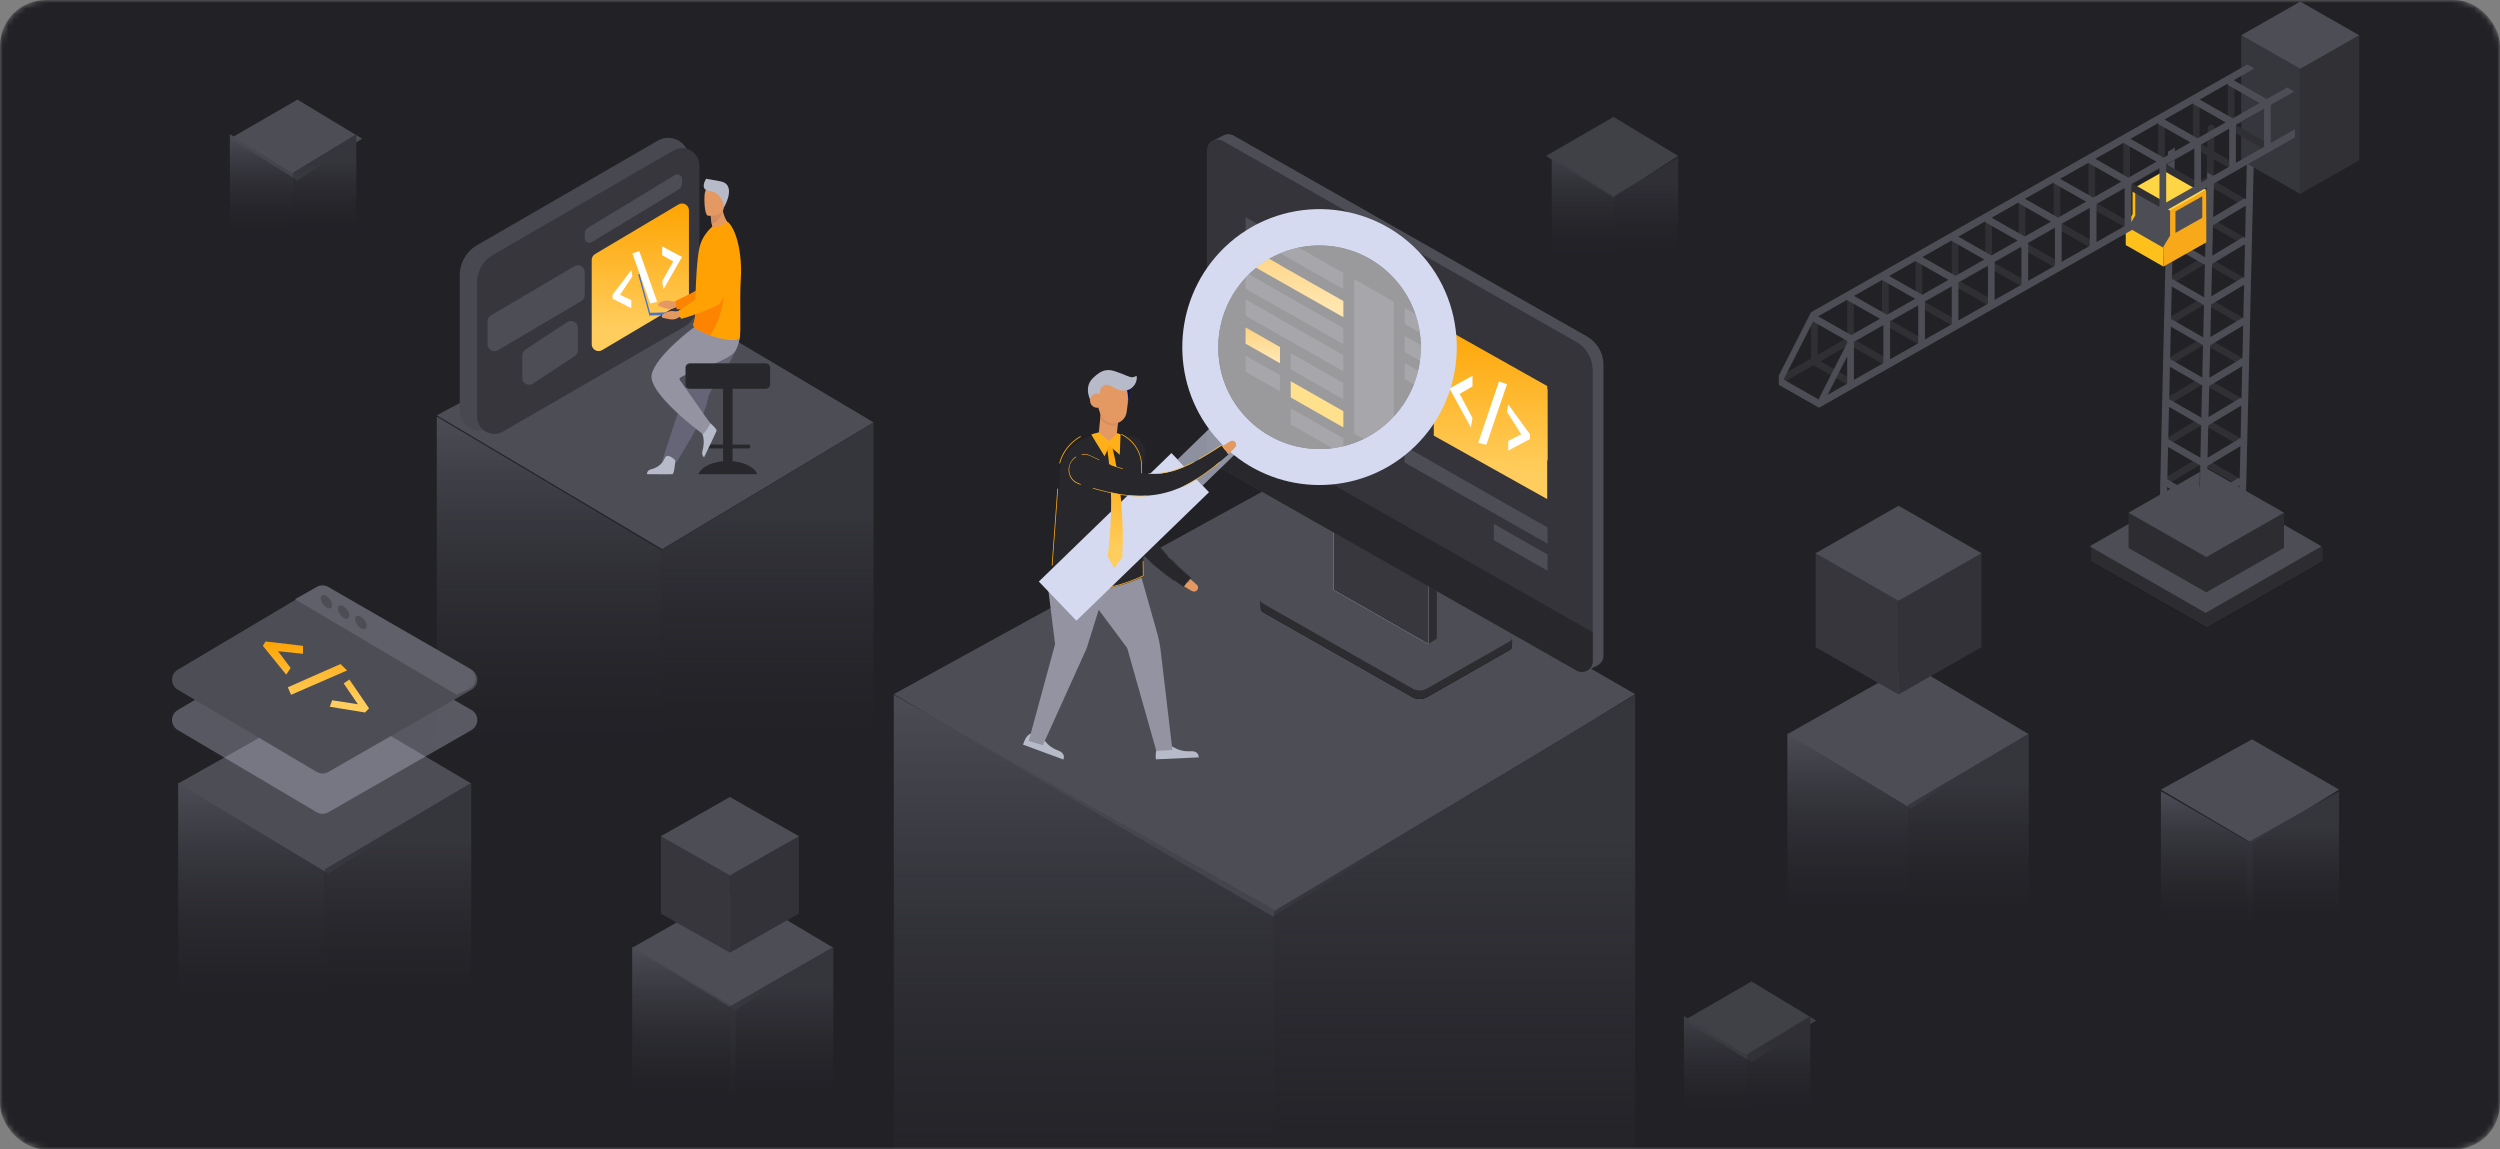 <svg width="435" height="200" viewBox="0 0 435 200" fill="none" xmlns="http://www.w3.org/2000/svg">
    <rect x="0" y="0" width="435" height="200" fill="#808080" stroke="none"/>
    <mask id="mask0_186_3178" style="mask-type:alpha" x="0" y="0" width="435" height="200">
        <rect width="435" height="200" rx="8" fill="#FFFAE5"/>
    </mask>
    <g mask="url(#mask0_186_3178)">
        <rect width="435" height="200" rx="8" fill="#212126"/>
        <path fill-rule="evenodd" clip-rule="evenodd" d="M114.864 51.43L76 72.268L115.226 95.557L152 73.494L114.864 51.43Z" fill="#4D4D56"/>
        <path fill-rule="evenodd" clip-rule="evenodd" d="M115 95.67V170.773L76 148.043V72.491L115 95.67Z" fill="url(#paint0_linear_186_3178)"/>
        <path fill-rule="evenodd" clip-rule="evenodd" d="M115 95.791V170.773L152 148.925V73.494L115 95.791Z" fill="url(#paint1_linear_186_3178)"/>
        <path fill-rule="evenodd" clip-rule="evenodd" d="M114.477 24.465L83.003 42.664C81.145 43.739 80 45.726 80 47.877V71.295C80 73.288 81.612 74.905 83.6 74.905C84.231 74.905 84.851 74.739 85.398 74.422L116.872 56.223C118.73 55.149 119.875 53.161 119.875 51.01V27.593C119.875 25.599 118.263 23.982 116.275 23.982C115.644 23.982 115.024 24.149 114.477 24.465Z" fill="#484851"/>
        <path fill-rule="evenodd" clip-rule="evenodd" d="M118.692 25.78C118.166 25.78 117.649 25.919 117.193 26.182L85.72 44.381C84.883 44.865 84.208 45.554 83.741 46.364C83.275 47.174 83.017 48.105 83.017 49.073V72.49C83.017 73.321 83.353 74.073 83.896 74.618C84.439 75.162 85.189 75.499 86.017 75.499C86.543 75.499 87.06 75.36 87.515 75.097L118.989 56.897C119.825 56.414 120.501 55.725 120.968 54.915C121.434 54.105 121.692 53.174 121.692 52.206V28.788C121.692 27.958 121.356 27.206 120.813 26.661C120.27 26.116 119.52 25.78 118.692 25.78Z" fill="#36363C"/>
        <path fill-rule="evenodd" clip-rule="evenodd" d="M118.063 35.573L103.547 44.2C103.182 44.416 102.958 44.81 102.958 45.235V59.887C102.958 60.552 103.496 61.09 104.158 61.09C104.374 61.09 104.585 61.032 104.77 60.922L119.287 52.296C119.651 52.079 119.875 51.686 119.875 51.261V36.609C119.875 35.944 119.338 35.405 118.675 35.405C118.46 35.405 118.248 35.463 118.063 35.573Z" fill="url(#paint2_linear_186_3178)"/>
        <path fill-rule="evenodd" clip-rule="evenodd" d="M109.846 47.006L106.584 51.292V51.971L109.846 53.629V52.238L107.888 51.292L110.036 48.078L109.846 47.006ZM111.235 43.695L110.036 44.106L113.141 52.801L114.352 52.516L111.235 43.695ZM115.215 42.867V44.411L117.138 45.495L115.215 48.942L115.457 50.318L118.667 44.716L115.215 42.867Z" fill="#FEFFFE"/>
        <path fill-rule="evenodd" clip-rule="evenodd" d="M117.431 30.463L102.329 39.619C101.97 39.837 101.75 40.228 101.75 40.649V41.419C101.75 41.87 102.115 42.236 102.565 42.236C102.713 42.236 102.859 42.195 102.986 42.118L118.088 32.962C118.447 32.744 118.667 32.353 118.667 31.932V31.162C118.667 30.711 118.302 30.346 117.853 30.346C117.704 30.346 117.558 30.386 117.431 30.463Z" fill="#4D4D56"/>
        <path fill-rule="evenodd" clip-rule="evenodd" d="M99.942 46.324L85.425 54.877C85.059 55.093 84.833 55.488 84.833 55.915V59.896C84.833 60.561 85.371 61.1 86.033 61.1C86.247 61.1 86.457 61.042 86.641 60.934L101.158 52.38C101.525 52.164 101.75 51.769 101.75 51.343V47.361C101.75 46.697 101.213 46.158 100.55 46.158C100.336 46.158 100.126 46.215 99.942 46.324Z" fill="#4D4D56"/>
        <path fill-rule="evenodd" clip-rule="evenodd" d="M98.684 56.047L91.417 60.829C91.079 61.052 90.875 61.43 90.875 61.836V65.749C90.875 66.413 91.413 66.952 92.075 66.952C92.309 66.952 92.538 66.883 92.734 66.755L100 61.973C100.338 61.75 100.542 61.372 100.542 60.967V57.054C100.542 56.389 100.005 55.85 99.342 55.85C99.108 55.85 98.879 55.919 98.684 56.047Z" fill="#4D4D56"/>
        <path d="M118.382 52.276C118.382 52.276 117.312 52.602 116.633 52.359C115.953 52.117 114.783 52.515 114.594 52.809C114.405 53.103 114.475 53.219 114.811 53.32C115.147 53.422 116.338 54.023 117.122 53.675C117.904 53.327 118.926 53.314 118.926 53.314L118.383 52.276H118.382Z" fill="#E49963"/>
        <path d="M127.625 41.272C127.625 41.272 126.424 51.386 124.435 52.291C123.453 52.738 119.115 53.752 117.831 53.854C117.831 53.854 117.516 53.551 117.593 52.322C117.593 52.322 122.138 50.345 122.783 49.271C123.745 47.671 122.187 42.736 123.393 41.234C124.599 39.732 126.629 39.086 127.624 41.273L127.625 41.272Z" fill="#FC8400"/>
        <path d="M126.67 81.374H126.61C126.168 81.374 125.81 81.014 125.81 80.571V64.954C125.81 64.51 126.168 64.151 126.61 64.151H126.67C127.112 64.151 127.471 64.51 127.471 64.954V80.571C127.471 81.014 127.112 81.374 126.67 81.374Z" fill="#28282C"/>
        <path d="M131.768 82.506C131.23 81.189 129.139 80.206 126.641 80.206C124.142 80.206 122.052 81.189 121.514 82.506H131.769H131.768Z" fill="#28282C"/>
        <path d="M122.961 78.038H130.321C130.446 78.038 130.546 77.941 130.546 77.821V77.56C130.546 77.44 130.446 77.344 130.321 77.344H122.961C122.836 77.344 122.735 77.44 122.735 77.56V77.821C122.735 77.941 122.836 78.038 122.961 78.038Z" fill="#28282C"/>
        <path d="M127.22 62.581C126.87 63.284 126.464 63.945 126.046 64.569C124.754 66.5 123.348 68.092 123.103 69.597C123.055 69.897 122.977 70.22 122.876 70.56C122.774 70.905 122.647 71.268 122.502 71.642C121.954 73.051 121.134 74.632 120.316 76.068C118.902 78.55 117.572 80.621 117.572 80.621L115.133 80.498C115.231 80.208 116.294 76.781 117.717 72.592C118.295 70.892 118.909 69.083 119.502 67.339C119.581 67.106 119.661 66.874 119.738 66.644C119.92 66.11 120.098 65.584 120.272 65.073C121.608 61.14 122.673 58.008 122.673 58.008C122.673 58.008 128.013 55.611 128.568 57.164C129.025 58.444 128.653 59.699 127.219 62.58L127.22 62.581Z" fill="#656577"/>
        <path d="M117.497 80.097C117.497 80.097 117.372 82.481 116.983 82.515C116.931 82.52 115.008 82.52 115.008 82.52L112.553 82.503C112.553 82.503 112.569 81.802 113.286 81.654C114.003 81.507 115.204 80.909 115.639 79.786C116.096 78.603 117.496 80.098 117.496 80.098L117.497 80.097Z" fill="#B7BAC8"/>
        <path d="M123.145 73.286C123.145 73.286 124.841 74.578 124.677 74.996C124.655 75.053 123.718 77.041 123.718 77.041L122.508 79.572C122.508 79.572 122 79.214 122.24 78.4C122.481 77.585 122.626 76.051 122.01 75.055C121.361 74.006 123.145 73.286 123.145 73.286Z" fill="#B7BAC8"/>
        <path d="M120.756 56.943C120.756 56.943 114.146 61.818 113.398 65.142C112.65 68.465 122.316 75.556 122.316 75.556C122.316 75.556 123.376 74.448 123.562 73.636C123.562 73.636 119.194 67.437 118.246 66.046C117.664 65.193 126.852 63.092 127.974 61.023C129.097 58.955 128.694 57.215 128.694 57.215L120.756 56.944V56.943Z" fill="#9393A2"/>
        <path d="M120.066 67.655H133.215C133.648 67.655 134 67.319 134 66.903V63.975C134 63.56 133.649 63.222 133.215 63.222H120.066C119.633 63.222 119.281 63.559 119.281 63.975V66.903C119.281 67.318 119.632 67.655 120.066 67.655Z" fill="#28282C"/>
        <path d="M123.95 39.538C123.291 40.021 122.929 40.634 122.929 40.634C124.535 41.126 127.198 39.363 127.198 39.363C127.198 39.363 126.164 38.541 125.782 36.733C125.762 36.642 125.744 36.548 125.729 36.453C125.679 36.148 125.647 35.818 125.642 35.463L124.905 36.246L123.679 37.548C123.679 37.548 123.707 38.088 123.86 39.017C123.886 39.18 123.918 39.354 123.953 39.538L123.95 39.538Z" fill="#E49963"/>
        <path d="M128.897 48.519C128.667 52.184 128.97 57.757 128.708 58.723C128.483 59.556 125.917 59.061 124.893 58.783C124.513 58.681 124.054 58.534 123.58 58.36C122.257 57.874 120.815 57.181 120.661 56.667C120.655 56.647 120.65 56.627 120.647 56.608C120.633 56.533 120.636 56.463 120.65 56.392C120.702 56.13 120.9 55.846 120.923 55.197C120.95 54.472 120.946 53.619 120.969 52.701C120.97 52.598 120.971 52.486 120.981 52.382V52.345C120.981 52.325 120.982 52.306 120.983 52.286C121.005 51.262 121.051 50.186 121.103 49.119C121.136 48.449 121.175 47.785 121.219 47.148C121.334 45.507 121.49 44.047 121.696 43.124C122.032 41.62 122.774 40.638 123.449 39.919L123.937 39.423C124.482 39.564 125.127 39.471 125.709 39.144C126.339 38.789 126.557 38.535 126.667 38.63C128.123 39.961 129.17 44.038 128.899 48.518L128.897 48.519Z" fill="#FFA103"/>
        <path d="M123.58 58.359C122.257 57.873 120.815 57.18 120.661 56.666C120.655 56.646 120.65 56.626 120.647 56.607C120.647 56.535 120.649 56.463 120.65 56.392C120.701 56.13 120.9 55.845 120.923 55.197C120.95 54.471 120.946 53.618 120.969 52.7C120.97 52.597 120.971 52.485 120.981 52.381V52.344C120.981 52.324 120.982 52.305 120.983 52.285L125.98 49.6C125.98 49.6 126.267 54.371 123.581 58.358L123.58 58.359Z" fill="#FC8400"/>
        <path d="M123.675 37.547C123.675 37.547 123.704 38.087 123.857 39.016C125.055 38.558 125.598 37.276 125.779 36.733C125.831 36.579 125.853 36.484 125.853 36.484C125.853 36.484 125.807 36.473 125.727 36.453C125.558 36.41 125.242 36.331 124.902 36.246L123.675 37.548V37.547Z" fill="#D68D5D"/>
        <path d="M123.19 37.533C123.19 37.533 125.822 37.885 125.981 35.94C126.141 33.995 126.589 32.732 124.914 32.424C123.241 32.118 122.852 32.822 122.666 33.456C122.479 34.09 122.508 37.391 123.189 37.533H123.19Z" fill="#E49963"/>
        <path d="M125.971 36.075C125.971 36.075 125.805 33.493 123.409 33.225C121.768 33.043 122.683 31.369 122.858 31.102C122.858 31.102 124.115 31.306 125.404 31.559C128.108 32.089 126.237 35.672 125.972 36.074L125.971 36.075Z" fill="#B7BAC8"/>
        <path d="M113.231 54.811L113.001 54.9L111.042 47.755L111.272 47.666L113.231 54.811Z" fill="#4A75CB"/>
        <path d="M119.647 54.26L112.992 54.428L113.002 54.9L119.656 54.731L119.647 54.26Z" fill="#4A75CB"/>
        <path d="M118.932 53.831C118.932 53.831 117.899 54.294 117.201 54.141C116.504 53.988 115.377 54.537 115.217 54.853C115.057 55.169 115.137 55.277 115.481 55.334C115.825 55.391 117.064 55.834 117.81 55.385C118.555 54.937 119.569 54.791 119.569 54.791L118.931 53.83L118.932 53.831Z" fill="#E49963"/>
        <path d="M127.095 41.686C127.095 41.686 126.842 51.896 124.949 53.056C124.015 53.629 119.798 55.202 118.531 55.471C118.531 55.471 118.19 55.212 118.152 53.98C118.152 53.98 122.485 51.422 123.027 50.269C123.833 48.553 121.825 43.851 122.885 42.201C123.944 40.55 125.901 39.643 127.094 41.686H127.095Z" fill="#FFA103"/>
        <path fill-rule="evenodd" clip-rule="evenodd" d="M57.08 121.632L31 136.334L57.08 152.022L82 136.334L57.08 121.632Z" fill="#4D4D56"/>
        <path fill-rule="evenodd" clip-rule="evenodd" d="M56.5 151.701V201.863L31 186.681V136.219L56.5 151.701Z" fill="url(#paint3_linear_186_3178)"/>
        <path fill-rule="evenodd" clip-rule="evenodd" d="M56.5 151.265V201.863L82 187.12V136.219L56.5 151.265Z" fill="url(#paint4_linear_186_3178)"/>
        <path opacity="0.3" fill-rule="evenodd" clip-rule="evenodd" d="M55.108 109.191L30.912 123.56C29.961 124.124 29.647 125.354 30.21 126.308C30.381 126.599 30.624 126.841 30.914 127.013L55.111 141.33C55.73 141.696 56.497 141.701 57.121 141.343L82.049 127.026C83.008 126.476 83.34 125.25 82.791 124.289C82.615 123.98 82.36 123.724 82.052 123.547L57.124 109.178C56.498 108.818 55.728 108.823 55.108 109.191Z" fill="#D5DBED"/>
        <path fill-rule="evenodd" clip-rule="evenodd" d="M55.108 102.171L30.912 116.54C29.961 117.104 29.647 118.334 30.21 119.287C30.381 119.578 30.624 119.821 30.914 119.993L55.111 134.31C55.73 134.676 56.497 134.681 57.121 134.323L82.049 120.006C83.008 119.456 83.34 118.23 82.791 117.269C82.615 116.96 82.36 116.704 82.052 116.526L57.124 102.158C56.498 101.797 55.728 101.802 55.108 102.171Z" fill="#4D4D56"/>
        <path fill-rule="evenodd" clip-rule="evenodd" d="M55.122 102.132L51.335 104.261L79.448 120.895L81.58 119.9C82.581 119.432 83.015 118.239 82.549 117.235C82.375 116.86 82.09 116.548 81.733 116.342L57.096 102.142C56.486 101.79 55.736 101.786 55.122 102.132Z" fill="#60606B"/>
        <path fill-rule="evenodd" clip-rule="evenodd" d="M56.795 103.682C57.347 104.016 57.795 104.736 57.795 105.29C57.795 105.844 57.347 106.022 56.795 105.688C56.243 105.354 55.795 104.634 55.795 104.08C55.795 103.526 56.243 103.348 56.795 103.682ZM59.795 105.496C60.347 105.83 60.795 106.55 60.795 107.104C60.795 107.658 60.347 107.836 59.795 107.502C59.243 107.168 58.795 106.448 58.795 105.894C58.795 105.341 59.243 105.162 59.795 105.496ZM62.795 107.31C63.347 107.644 63.795 108.364 63.795 108.918C63.795 109.472 63.347 109.65 62.795 109.316C62.243 108.982 61.795 108.262 61.795 107.709C61.795 107.155 62.243 106.976 62.795 107.31Z" fill="#4D4D56"/>
        <path fill-rule="evenodd" clip-rule="evenodd" d="M60.795 118.238L64.216 123.249L63.519 123.975L57.379 122.974L57.795 121.847L62.274 122.543L59.795 118.905L60.795 118.238ZM59.24 115.54L60.397 116.656L50.645 120.895L50.079 119.588L59.24 115.54ZM46.212 111.614L52.713 112.374V113.764L48.374 113.307L50.576 116.235L49.797 117.38L45.733 112.374L46.212 111.614Z" fill="url(#paint5_linear_186_3178)"/>
        <path fill-rule="evenodd" clip-rule="evenodd" d="M221.486 84.525L155.519 120.78L221.486 159.466L284.519 120.78L221.486 84.525Z" fill="#4D4D56"/>
        <path fill-rule="evenodd" clip-rule="evenodd" d="M221.672 158.258V285.102L155.519 246.713V120.894L221.672 158.258Z" fill="url(#paint6_linear_186_3178)"/>
        <path fill-rule="evenodd" clip-rule="evenodd" d="M221.672 158.531V285.102L284.519 248.223V120.894L221.672 158.531Z" fill="url(#paint7_linear_186_3178)"/>
        <path d="M235.799 96.478C235.571 96.348 235.291 96.348 235.062 96.478C228.108 99.963 222.893 102.577 219.416 104.319C219.401 104.327 219.379 104.526 219.349 104.917C219.367 105.363 219.374 105.672 219.371 105.844C219.369 105.973 219.4 106.106 219.469 106.227C219.536 106.345 219.633 106.443 219.751 106.511L245.734 121.291C246.534 121.746 247.514 121.746 248.314 121.29L262.704 113.091C262.942 112.956 263.078 112.709 263.083 112.452C263.085 112.365 263.093 112.109 263.105 111.685C263.105 111.058 263.043 110.745 262.918 110.745C254.565 110.745 245.525 105.989 235.799 96.478Z" fill="black"/>
        <path fill-rule="evenodd" clip-rule="evenodd" d="M235.799 96.478C235.571 96.348 235.291 96.348 235.062 96.478C228.108 99.963 222.893 102.577 219.416 104.319C219.401 104.327 219.379 104.526 219.349 104.917C219.367 105.363 219.374 105.672 219.371 105.844C219.369 105.973 219.4 106.106 219.469 106.227C219.536 106.345 219.633 106.443 219.751 106.511L245.734 121.291C246.534 121.746 247.514 121.746 248.314 121.29L262.704 113.091C262.942 112.956 263.078 112.709 263.083 112.452C263.085 112.365 263.093 112.109 263.105 111.685C263.105 111.058 263.043 110.745 262.918 110.745C254.565 110.745 245.525 105.989 235.799 96.478Z" fill="#2D2D31"/>
        <path d="M262.704 110.279L235.799 94.974C235.571 94.844 235.291 94.844 235.062 94.974L219.751 103.698C219.391 103.902 219.265 104.361 219.469 104.723C219.535 104.841 219.633 104.939 219.751 105.006L245.734 119.787C246.534 120.242 247.514 120.242 248.314 119.786L262.704 111.587C263.064 111.383 263.19 110.924 262.986 110.562C262.919 110.444 262.822 110.346 262.704 110.279Z" fill="#4D4D56"/>
        <path d="M250.016 98.148L233.561 88.748L248.52 112.061L250.016 111.121V98.148Z" fill="#2D2D31"/>
        <path fill-rule="evenodd" clip-rule="evenodd" d="M248.521 99.088L232.065 89.688V102.66L248.521 112.061V99.088Z" fill="#EDEDF7"/>
        <path d="M248.521 99.088L232.065 89.688V102.66L248.521 112.061V99.088Z" fill="#37373D"/>
        <path d="M276.151 58.552L214.66 23.593C214.1 23.275 213.446 23.279 212.91 23.545C212.693 23.653 211.973 24.017 210.748 24.639C210.374 25.05 210.187 25.363 210.187 25.579L211.87 75.87C211.87 77.903 212.958 79.779 214.718 80.779L276.008 116.761C276.995 116.288 277.671 115.95 278.038 115.746C278.329 115.583 278.582 115.341 278.758 115.027C278.917 114.745 279 114.426 279 114.102V63.462C279 61.429 277.912 59.553 276.151 58.552Z" fill="#4D4D56"/>
        <path d="M274.281 59.492L212.79 24.533C211.891 24.022 210.75 24.341 210.242 25.244C210.083 25.527 210 25.846 210 26.17V76.81C210 78.843 211.088 80.719 212.848 81.719L274.34 116.678C275.239 117.189 276.379 116.871 276.888 115.967C277.046 115.685 277.13 115.366 277.13 115.042V64.402C277.13 62.369 276.042 60.493 274.281 59.492Z" fill="#34343A"/>
        <path d="M277.13 109.993L210 71.828V76.81C210 78.843 211.088 80.719 212.848 81.719L274.34 116.678C275.239 117.189 276.379 116.871 276.888 115.967C277.046 115.685 277.13 115.366 277.13 115.042V109.993Z" fill="#28282C"/>
        <path d="M259.927 91.164V93.984L269.276 99.309V96.489L259.927 91.164Z" fill="#4D4D56"/>
        <path d="M244.406 77.625V80.476L269.276 94.609V91.789L258.057 85.413V85.399L255.439 83.908V83.925L253.569 82.863V82.843L244.406 77.625Z" fill="#4D4D56"/>
        <path fill-rule="evenodd" clip-rule="evenodd" d="M259.927 62.4V74.808L269.276 80.133V67.725L259.927 62.4Z" fill="url(#paint8_linear_186_3178)"/>
        <path d="M235.618 48.555V75.44L242.537 79.38V52.496L235.618 48.555Z" fill="#4D4D56"/>
        <path d="M224.585 71.037V73.857L233.748 79.075V76.255L224.585 71.037Z" fill="#4D4D56"/>
        <path d="M224.585 66.336V69.156L233.748 74.375V71.555L224.585 66.336Z" fill="#FEC11B"/>
        <path d="M255.439 69.432V72.252L258.057 73.743V70.923L255.439 69.432Z" fill="#D5DAF0"/>
        <path d="M244.406 63.149V65.969L253.569 71.187V68.367L244.406 63.149Z" fill="#4D4D56"/>
        <path d="M224.585 61.449V64.269L233.748 69.487V66.667L224.585 61.449Z" fill="#4D4D56"/>
        <path d="M255.439 64.732V67.552L258.057 69.043V66.223L255.439 64.732Z" fill="#D5DAF0"/>
        <path d="M216.732 61.864V64.684L222.715 68.092V65.272L216.732 61.864Z" fill="#4D4D56"/>
        <path d="M244.406 58.449V61.269L253.569 66.487V63.667L244.406 58.449Z" fill="#4D4D56"/>
        <path d="M216.732 52.088V54.908L216.919 55.014V55.056L233.748 64.599V61.779L222.716 55.523V55.495L216.732 52.088Z" fill="#4D4D56"/>
        <path d="M255.439 59.844V62.664L258.057 64.155V61.335L255.439 59.844Z" fill="#D5DAF0"/>
        <path fill-rule="evenodd" clip-rule="evenodd" d="M216.732 56.976V59.796L222.715 63.204V60.383L216.732 56.976Z" fill="url(#paint9_linear_186_3178)"/>
        <path d="M244.406 53.56V56.381L253.569 61.599V58.779L244.406 53.56Z" fill="#4D4D56"/>
        <path d="M216.732 47.388V50.208L216.919 50.314V50.356L233.748 59.898V57.078L222.716 50.823V50.795L216.732 47.388Z" fill="#4D4D56"/>
        <path fill-rule="evenodd" clip-rule="evenodd" d="M216.732 42.688V45.508L216.919 45.614V45.656L233.748 55.199V52.379L222.716 46.123V46.095L216.732 42.688Z" fill="url(#paint10_linear_186_3178)"/>
        <path d="M216.732 37.799V40.619L216.919 40.726V40.768L233.748 50.31V47.49L222.716 41.235V41.207L216.732 37.799Z" fill="#4D4D56"/>
        <path fill-rule="evenodd" clip-rule="evenodd" d="M249.481 56.068L269.215 67.172V86.845L249.481 75.804V56.068Z" fill="url(#paint11_linear_186_3178)"/>
        <path fill-rule="evenodd" clip-rule="evenodd" d="M262.435 70.376L266.214 75.569V76.391L262.435 78.399V76.715L264.703 75.569L262.214 71.675L262.435 70.376ZM260.825 66.365L262.214 66.862L258.617 77.396L257.214 77.051L260.825 66.365ZM256.214 65.362V67.232L253.986 68.545L256.214 72.721L255.933 74.388L252.214 67.602L256.214 65.362Z" fill="#FEFFFE"/>
        <path d="M201.114 132.125L208.592 131.783C208.558 131.51 208.524 131.271 208.354 131.1C208.15 130.861 207.878 130.758 207.572 130.724C207.3 130.69 206.994 130.724 206.688 130.724C205.975 130.724 205.261 130.553 204.615 130.246C204.275 130.075 203.969 129.87 203.629 129.768L201.59 129.904C201.318 130.212 201.148 130.622 201.114 131.032C201.08 131.373 201.08 131.749 201.114 132.125Z" fill="#B7BAC8"/>
        <path d="M178 129.563L185.036 132.159C185.104 131.92 185.172 131.681 185.07 131.407C184.968 131.134 184.764 130.929 184.492 130.758C184.254 130.622 183.948 130.519 183.71 130.417C183.065 130.143 182.453 129.699 182.011 129.153C181.773 128.879 181.569 128.538 181.263 128.299L179.326 127.65C178.952 127.82 178.646 128.162 178.442 128.504C178.272 128.845 178.136 129.187 178 129.563Z" fill="#B7BAC8"/>
        <path d="M201.948 113.128C201.845 112.24 201.674 111.351 201.435 110.463C200.58 107.38 198.357 99.569 198.357 99.569L182.146 100.562L183.583 112.083L179 128.934L181.462 129.665L189.089 112.788C189.089 112.736 191.175 106.1 191.175 106.1L196.134 112.762L201.196 130.658L204 130.501L201.948 113.128Z" fill="#9393A1"/>
        <path d="M208.164 101.674L206.94 100.615L205.955 101.981L207.314 102.801C207.654 103.006 208.096 102.972 208.3 102.665C208.572 102.391 208.504 101.947 208.164 101.674Z" fill="#E49963"/>
        <path d="M205.955 102.118L207.144 100.547C205.513 99.112 203.881 97.643 202.488 96.071C201.808 95.286 201.162 94.466 200.652 93.612C200.108 92.758 199.7 91.87 199.36 90.981C198.715 89.136 198.511 87.155 198.511 85.14C198.511 84.115 198.613 83.09 198.715 82.065L198.816 81.279L198.918 80.494L198.986 80.118L199.054 79.742L199.19 78.956C199.19 78.922 199.19 78.888 199.19 78.854C199.224 78.512 199.19 78.205 199.088 77.863C198.986 77.556 198.85 77.248 198.647 77.009C198.239 76.497 197.661 76.121 196.947 76.018C196.233 75.916 195.519 76.121 195.009 76.565C194.466 77.009 194.126 77.658 194.058 78.41L194.024 79.264L193.99 79.708V80.152C193.99 80.425 193.99 80.733 193.99 81.006V81.894C193.99 83.056 194.058 84.251 194.194 85.413C194.33 86.609 194.534 87.804 194.84 88.966C195.145 90.161 195.553 91.323 196.131 92.416C196.675 93.543 197.355 94.568 198.103 95.491C198.85 96.447 199.7 97.267 200.55 98.053C201.4 98.838 202.318 99.522 203.201 100.205C204.119 100.854 205.037 101.469 205.955 102.118Z" fill="#28282C"/>
        <path d="M198.918 80.63L199.02 80.596L199.054 80.459L199.122 80.084L199.326 78.922C199.326 78.888 199.326 78.854 199.326 78.82C199.36 78.478 199.326 78.136 199.224 77.795C199.19 77.658 199.156 77.556 199.088 77.453L199.02 77.522C199.054 77.624 199.088 77.727 199.122 77.829C199.224 78.136 199.258 78.478 199.224 78.82C199.224 78.854 199.224 78.888 199.224 78.922L199.088 79.708L199.02 80.084L198.952 80.459L198.918 80.63ZM198.544 85.003H198.646C198.646 84.354 198.714 83.636 198.782 82.885H198.68C198.578 83.568 198.544 84.285 198.544 85.003ZM193.99 78.683L194.092 78.751V78.376C194.16 77.624 194.5 76.975 195.043 76.531C195.587 76.087 196.267 75.882 196.981 75.984C197.525 76.052 198.001 76.292 198.375 76.633L198.442 76.565C198.035 76.189 197.525 75.95 196.981 75.882C196.607 75.813 196.267 75.848 195.927 75.95C195.587 76.052 195.247 76.223 194.975 76.428C194.398 76.872 194.058 77.59 193.99 78.341V78.683ZM195.145 90.298L195.247 90.264C195.111 89.82 194.975 89.376 194.839 88.931C194.534 87.736 194.33 86.54 194.194 85.379C194.058 84.183 194.024 83.022 193.99 81.86V80.972C193.99 80.972 193.99 80.972 193.99 80.938H193.888V81.826C193.922 83.124 193.956 84.285 194.092 85.379C194.228 86.677 194.432 87.838 194.737 88.966C194.873 89.41 195.009 89.854 195.145 90.298ZM198.544 96.14C199.122 96.789 199.768 97.438 200.482 98.087C201.264 98.77 202.114 99.453 203.133 100.239C203.507 100.512 203.881 100.786 204.289 101.093V100.956C203.915 100.683 203.541 100.41 203.201 100.171C202.283 99.487 201.4 98.804 200.55 98.019C199.87 97.404 199.224 96.755 198.612 96.071C198.578 96.071 198.578 96.106 198.544 96.14ZM203.099 96.72L203.133 96.618C202.929 96.413 202.725 96.208 202.555 95.969C201.808 95.115 201.23 94.329 200.72 93.543C200.176 92.689 199.734 91.801 199.428 90.913C199.258 90.469 199.122 89.991 199.02 89.512H198.918C199.02 89.991 199.156 90.469 199.326 90.947C199.632 91.87 200.074 92.758 200.618 93.578C201.162 94.432 201.774 95.251 202.453 96.037C202.691 96.276 202.895 96.516 203.099 96.72ZM203.745 97.37C204.833 98.463 205.989 99.487 207.144 100.547L206.6 101.264C206.6 101.298 206.634 101.332 206.634 101.366L207.28 100.547L207.212 100.478C206.124 99.522 204.935 98.463 203.813 97.301L203.745 97.37Z" fill="#28282C"/>
        <path d="M183 101.508C188.367 103.09 192.924 103.09 199 100.329L198.764 85.435L198.73 83.511V82.797L198.696 81.432C198.696 81.246 198.696 81.059 198.662 80.873C198.392 78.608 196.806 76.746 194.612 75.94C194.409 75.847 194.173 75.784 193.97 75.722C193.228 75.536 192.418 75.443 191.574 75.536C191.338 75.567 191.135 75.598 190.932 75.629C190.46 75.691 190.021 75.816 189.582 75.971C187.152 76.808 185.295 78.67 184.62 80.997C184.451 81.556 184.384 82.145 184.35 82.735V82.921V83.635L184.316 84.535L183 101.508Z" fill="#28282C"/>
        <path d="M198.797 84.979V84.915L198.662 84.884V84.979L198.831 95.089H198.966L198.797 84.979ZM187.996 75.879C186.207 76.89 184.89 78.533 184.35 80.429C184.35 80.492 184.316 80.555 184.316 80.618L184.451 80.65C184.451 80.587 184.485 80.523 184.485 80.492C185.025 78.596 186.308 76.985 188.063 76.005L187.996 75.879ZM183 98.407H183.135L184.114 85.042L183.979 85.01L183 98.407ZM198.696 80.934C198.696 80.745 198.696 80.555 198.662 80.366C198.426 78.28 197.11 76.448 195.118 75.5L195.084 75.626C196.941 76.542 198.325 78.312 198.527 80.397C198.561 80.587 198.561 80.776 198.561 80.966L198.595 82.356V82.577H198.73L198.696 80.934ZM198.966 97.649H198.831L198.865 100.145C193.025 102.862 188.536 102.957 183.405 101.503L183.371 101.63C185.633 102.262 187.624 102.578 189.549 102.578C191.068 102.578 192.553 102.388 194.105 102.009C195.658 101.63 197.245 101.061 198.932 100.271L199 100.239L198.966 97.649Z" fill="#FFAD16"/>
        <path opacity="0.6" d="M216.837 77.147L212.473 72.597L204.887 79.948L209.252 84.498L216.837 77.147Z" fill="#D5DAF0"/>
        <path d="M210.368 85.644L203.833 78.831L180.757 101.191L187.293 108.004L210.368 85.644Z" fill="#D5DAF0"/>
        <path d="M213.011 43.104C222.495 33.914 237.655 34.188 246.798 43.719C255.942 53.25 255.67 68.486 246.186 77.676C237.451 86.114 223.956 86.592 214.711 79.179C213.895 78.53 213.113 77.812 212.399 77.061C211.652 76.275 210.972 75.489 210.36 74.635C203.358 65.138 204.309 51.576 213.011 43.104ZM241.836 73.166C248.838 66.368 249.042 55.129 242.277 48.126C235.513 41.088 224.33 40.883 217.362 47.682C210.36 54.48 210.156 65.719 216.92 72.722C223.684 79.76 234.867 79.965 241.836 73.166Z" fill="#D5DAF0"/>
        <path opacity="0.5" d="M216.92 72.722C223.684 79.76 234.867 79.964 241.836 73.166C248.838 66.368 249.042 55.129 242.277 48.126C235.513 41.088 224.33 40.883 217.362 47.681C210.36 54.446 210.156 65.685 216.92 72.722Z" fill="white"/>
        <path fill-rule="evenodd" clip-rule="evenodd" d="M192.596 77.692C192.902 77.624 193.174 77.556 193.48 77.487C194.976 83.705 195.621 90.264 195.281 96.96C194.806 97.609 194.33 98.224 193.854 98.839C193.48 98.155 193.106 97.472 192.732 96.823C193.582 90.401 193.548 83.944 192.596 77.692Z" fill="url(#paint12_linear_186_3178)"/>
        <path d="M194.704 71.748L194.228 76.531C193.106 77.112 192.086 77.009 191.101 76.224L191.576 71.441L194.704 71.748Z" fill="#E49963"/>
        <path d="M194.704 71.748L194.5 73.935C194.262 74.003 194.024 74.037 193.786 74.037C193.718 74.037 193.616 74.037 193.548 74.037C192.698 73.969 191.916 73.491 191.475 72.773L191.611 71.475L194.704 71.748Z" fill="#D68D5D"/>
        <path d="M196.403 68.947L196.029 71.748C195.859 72.876 194.908 73.696 193.786 73.696C192.766 73.696 191.849 73.046 191.475 72.09C191.237 71.441 191.033 70.724 190.863 69.938C190.557 68.708 190.965 67.376 191.916 66.556C192.732 65.838 193.684 65.702 194.806 66.146C195.927 66.624 196.573 67.751 196.403 68.947Z" fill="#E49963"/>
        <path d="M195.927 67.41C195.927 67.41 196.403 68.366 196.233 70.109C196.233 70.109 196.709 68.4 196.471 67L195.927 67.41Z" fill="#050F64"/>
        <path d="M189.843 69.869C189.843 69.869 188.449 67.512 190.115 65.838C191.916 64.028 193.038 64.267 194.228 64.677C195.757 65.155 196.539 65.736 197.151 65.633C197.457 65.565 197.763 65.326 197.797 65.497C197.831 65.668 197.865 66.727 196.947 67.478C196.029 68.23 194.874 68.059 193.752 67.41C192.63 66.761 192.12 66.829 191.61 67.512C191.067 68.23 191.712 69.63 191.712 69.63L191.373 69.733C191.339 69.733 190.081 68.913 189.843 69.869Z" fill="#B7BAC8"/>
        <path d="M192.151 69.817C192.212 69.132 191.708 68.527 191.025 68.466C190.342 68.404 189.739 68.91 189.678 69.594C189.617 70.279 190.12 70.884 190.803 70.946C191.486 71.007 192.089 70.502 192.151 69.817Z" fill="#E49963"/>
        <path d="M189.877 75.609L192.188 79.401L193.038 77.59L194.84 79.127L194.976 75.575C194.772 75.472 194.568 75.438 194.364 75.37L193.004 76.77L191.203 75.233C190.727 75.335 190.319 75.438 189.877 75.609Z" fill="#FEAF1A"/>
        <path d="M213.943 76.838L212.617 77.727L213.671 79.059L214.827 77.966C215.133 77.693 215.201 77.248 214.963 76.975C214.725 76.633 214.283 76.599 213.943 76.838Z" fill="#E49963"/>
        <path d="M213.739 79.093L212.583 77.522C210.748 78.717 208.912 79.879 207.043 80.801C206.091 81.245 205.139 81.655 204.187 81.929C203.236 82.202 202.284 82.407 201.298 82.441C199.361 82.578 197.423 82.236 195.486 81.655C194.5 81.348 193.548 81.006 192.597 80.63L191.883 80.323L191.169 80.016L190.795 79.845L190.421 79.674L189.707 79.332C189.673 79.332 189.639 79.298 189.605 79.298C189.299 79.162 188.959 79.127 188.654 79.127C188.348 79.127 188.008 79.196 187.702 79.332C187.09 79.571 186.58 80.05 186.308 80.699C186.002 81.382 186.036 82.099 186.308 82.714C186.58 83.329 187.124 83.876 187.804 84.115L188.62 84.388L189.027 84.525L189.435 84.662C189.707 84.73 189.979 84.832 190.251 84.901L191.101 85.14C192.223 85.447 193.378 85.721 194.534 85.925C195.69 86.13 196.913 86.267 198.137 86.267C199.361 86.301 200.584 86.199 201.808 85.96C203.032 85.721 204.187 85.345 205.309 84.867C206.431 84.388 207.451 83.808 208.436 83.193C209.422 82.578 210.34 81.894 211.224 81.211C212.039 80.528 212.889 79.811 213.739 79.093Z" fill="#28282C"/>
        <path d="M191.271 80.084V79.981L191.135 79.913L190.761 79.742L189.673 79.23C189.639 79.23 189.605 79.196 189.571 79.196C189.265 79.059 188.925 78.991 188.585 78.991C188.449 78.991 188.347 78.991 188.211 79.025L188.245 79.127C188.347 79.127 188.449 79.093 188.585 79.093C188.891 79.093 189.231 79.161 189.537 79.264C189.571 79.264 189.605 79.298 189.639 79.298L190.353 79.64L190.727 79.811L191.101 79.981L191.271 80.084ZM195.35 81.621V81.519C194.704 81.314 194.058 81.109 193.344 80.835L193.31 80.938C193.99 81.177 194.67 81.416 195.35 81.621ZM188.042 84.32L188.11 84.251L187.736 84.115C187.022 83.842 186.478 83.329 186.24 82.714C185.968 82.099 185.968 81.348 186.24 80.699C186.478 80.186 186.818 79.811 187.26 79.537L187.226 79.435C186.75 79.708 186.41 80.152 186.172 80.665C186.036 81.006 185.934 81.348 185.934 81.724C185.934 82.099 186.002 82.441 186.138 82.783C186.41 83.466 186.988 83.978 187.702 84.251L188.042 84.32ZM199.497 86.335L199.463 86.233C198.987 86.267 198.511 86.267 198.069 86.267C196.845 86.233 195.656 86.096 194.466 85.925C193.31 85.721 192.154 85.447 191.033 85.14L190.183 84.901C190.183 84.901 190.183 84.901 190.149 84.901V85.003L190.999 85.242C192.256 85.584 193.378 85.823 194.432 86.028C195.724 86.233 196.913 86.37 198.035 86.37C198.579 86.37 199.021 86.37 199.497 86.335ZM206.023 84.627C206.805 84.251 207.586 83.807 208.436 83.261C209.32 82.714 210.204 82.065 211.223 81.279C211.597 81.006 211.971 80.699 212.345 80.391L212.209 80.357C211.869 80.63 211.495 80.938 211.155 81.211C210.272 81.894 209.354 82.578 208.368 83.192C207.62 83.671 206.805 84.149 205.989 84.559C205.989 84.593 205.989 84.593 206.023 84.627ZM207.824 80.391L207.756 80.323C207.484 80.46 207.246 80.596 206.975 80.699C205.955 81.177 205.037 81.553 204.153 81.826C203.168 82.099 202.216 82.304 201.298 82.338C200.822 82.373 200.346 82.373 199.836 82.338L199.802 82.441C200.312 82.475 200.788 82.475 201.298 82.441C202.25 82.373 203.236 82.202 204.187 81.928C205.139 81.655 206.091 81.245 207.043 80.801C207.28 80.665 207.552 80.528 207.824 80.391ZM208.606 79.947C209.932 79.196 211.257 78.376 212.549 77.522L213.093 78.239C213.127 78.239 213.161 78.239 213.195 78.205L212.583 77.351L212.515 77.385C211.325 78.171 209.966 79.059 208.572 79.811L208.606 79.947Z" fill="#FFB72C"/>
        <path fill-rule="evenodd" clip-rule="evenodd" d="M332.478 115.615L311 127.744L332.478 140.687L353 127.744L332.478 115.615Z" fill="#4D4D56"/>
        <path fill-rule="evenodd" clip-rule="evenodd" d="M332 140.422V181.805L311 169.28V127.649L332 140.422Z" fill="url(#paint13_linear_186_3178)"/>
        <path fill-rule="evenodd" clip-rule="evenodd" d="M332 140.062V181.805L353 169.642V127.649L332 140.062Z" fill="url(#paint14_linear_186_3178)"/>
        <path fill-rule="evenodd" clip-rule="evenodd" d="M127.898 154.727L110 164.916L127.898 175.788L145 164.916L127.898 154.727Z" fill="#4D4D56"/>
        <path fill-rule="evenodd" clip-rule="evenodd" d="M128 175.4V209.886L110 199.449V164.756L128 175.4Z" fill="url(#paint15_linear_186_3178)"/>
        <path fill-rule="evenodd" clip-rule="evenodd" d="M127 175.1V209.886L145 199.75V164.756L127 175.1Z" fill="url(#paint16_linear_186_3178)"/>
        <path d="M115 145.313L127 152.097V165.759L115 158.975V145.313Z" fill="#36363C"/>
        <path d="M139 145.313L127 152.097V165.759L139 158.975V145.313Z" fill="#323238"/>
        <path d="M115 145.497L127 138.681L139 145.497L127 152.313L115 145.497Z" fill="#4D4D56"/>
        <path fill-rule="evenodd" clip-rule="evenodd" d="M51.762 17.332L40 24.125L51.762 31.373L63 24.125L51.762 17.332Z" fill="#4D4D56"/>
        <path fill-rule="evenodd" clip-rule="evenodd" d="M51 30.209V52.433L40 45.707V23.35L51 30.209Z" fill="url(#paint17_linear_186_3178)"/>
        <path fill-rule="evenodd" clip-rule="evenodd" d="M51 30.016V52.433L62 45.901V23.35L51 30.016Z" fill="url(#paint18_linear_186_3178)"/>
        <g opacity="0.7">
            <path fill-rule="evenodd" clip-rule="evenodd" d="M280.762 20.341L269 27.133L280.762 34.381L292 27.133L280.762 20.341Z" fill="#4D4D56"/>
            <path fill-rule="evenodd" clip-rule="evenodd" d="M281 34.22V56.445L270 49.718V27.361L281 34.22Z" fill="url(#paint19_linear_186_3178)"/>
            <path fill-rule="evenodd" clip-rule="evenodd" d="M281 34.027V56.445L292 49.913V27.361L281 34.027Z" fill="url(#paint20_linear_186_3178)"/>
        </g>
        <g opacity="0.7">
            <path fill-rule="evenodd" clip-rule="evenodd" d="M304.762 170.773L293 177.566L304.762 184.814L316 177.566L304.762 170.773Z" fill="#4D4D56"/>
            <path fill-rule="evenodd" clip-rule="evenodd" d="M304 183.65V205.874L293 199.148V176.791L304 183.65Z" fill="url(#paint21_linear_186_3178)"/>
            <path fill-rule="evenodd" clip-rule="evenodd" d="M304 183.457V205.874L315 199.342V176.791L304 183.457Z" fill="url(#paint22_linear_186_3178)"/>
        </g>
        <path fill-rule="evenodd" clip-rule="evenodd" d="M391.853 128.652L376 137.385L391.853 146.704L407 137.385L391.853 128.652Z" fill="#4D4D56"/>
        <path fill-rule="evenodd" clip-rule="evenodd" d="M392 146.903V176.791L376 167.745V137.678L392 146.903Z" fill="url(#paint23_linear_186_3178)"/>
        <path fill-rule="evenodd" clip-rule="evenodd" d="M391 146.643V176.791L407 168.006V137.678L391 146.643Z" fill="url(#paint24_linear_186_3178)"/>
        <path d="M315.926 96.041L330.344 104.269V120.838L315.926 112.61V96.041Z" fill="#36363C"/>
        <path d="M344.762 96.041L330.344 104.269V120.838L344.762 112.61V96.041Z" fill="#323238"/>
        <path d="M315.926 96.264L330.344 87.998L344.762 96.264L330.344 104.53L315.926 96.264Z" fill="#4D4D56"/>
        <path d="M384.009 109.214L384.008 109.214L363.836 97.683V95.15L374.618 89.559H393.399L404.181 95.15V97.683L384.009 109.214L384.009 109.214Z" fill="black"/>
        <path fill-rule="evenodd" clip-rule="evenodd" d="M384.009 109.214L384.008 109.214L363.836 97.683V95.15L374.618 89.559H393.399L404.181 95.15V97.683L384.009 109.214L384.009 109.214Z" fill="#2D2D31"/>
        <path d="M363.603 95.058L383.775 83.475L403.948 95.058L383.775 106.64L363.603 95.058Z" fill="#4D4D56"/>
        <path d="M383.892 103.072L383.892 103.071L370.366 95.35V89.266L377.595 85.522H390.189L397.418 89.266V95.35L383.892 103.071L383.892 103.072Z" fill="#2D2D31"/>
        <path d="M370.366 89.207L383.892 81.486L397.418 89.207L383.892 96.929L370.366 89.207Z" fill="#4D4D56"/>
        <path d="M389.859 84.692L383.988 81.314L383.894 85.338L382.696 84.649L382.784 80.896L377.004 84.365L375.806 83.675L382.744 79.511L382.815 79.552L382.943 74.057L377.28 77.455L376.082 76.766L382.976 72.629L383.107 66.979L377.357 70.43L376.159 69.741L383.097 65.577L383.139 65.601L383.266 60.14L377.633 63.521L376.435 62.831L383.3 58.712L383.431 53.062L377.709 56.496L376.511 55.807L383.45 51.643L383.464 51.651L383.596 45.985L377.786 49.472L376.588 48.782L383.526 44.618L383.626 44.676L383.76 38.908L377.862 42.447L376.664 41.758L383.603 37.594L383.788 37.7L383.916 32.203L378.02 35.741L376.822 35.052L383.761 30.888L383.944 30.993L384.155 21.937L384.839 21.625L385.357 22.159L385.143 31.412L391.466 35.05L390.875 36.069L385.112 32.753L384.988 38.119L391.308 41.755L390.717 42.775L384.957 39.46L384.826 45.094L391.232 48.78L390.641 49.799L384.795 46.436L384.665 52.07L391.155 55.804L390.564 56.824L384.634 53.411L384.503 59.046L391.079 62.829L390.488 63.848L384.472 60.387L384.342 66.021L390.802 69.739L390.212 70.758L384.311 67.363L384.18 72.997L390.726 76.763L390.135 77.783L384.149 74.338L384.019 79.972L390.45 83.673L389.859 84.692Z" fill="#2F2F34"/>
        <path d="M390.738 88.782L389.57 89.497L389.683 84.467L383.918 87.927L383.805 92.743L383.266 93.076L382.598 92.755L382.71 87.966L382.699 87.985L377.086 84.756L376.975 89.588L375.776 88.898L376.702 49.175L376.688 49.167L376.703 49.142L376.865 42.196L376.765 42.139L376.871 41.957L377.021 35.486L376.923 35.429L377.027 35.251L377.233 26.389L378.447 25.674L378.236 34.825L383.871 38.066L384.058 30.012L385.257 30.702L385.091 37.776L390.495 34.533L390.801 34.709L391 25.846L392.199 26.536L390.738 88.782ZM383.715 44.776L383.846 39.112L383.716 39.337L378.205 36.167L378.082 41.536L383.715 44.776ZM383.552 51.755L383.69 45.818L383.558 46.046L378.051 42.878L377.921 48.516L383.552 51.755ZM383.39 58.734L383.523 53.002L383.481 53.074L377.89 49.858L377.76 55.495L383.39 58.734ZM390.65 41.422L390.777 35.773L385.058 39.205L384.934 44.485L390.337 41.242L390.65 41.422ZM383.228 65.713L383.359 60.076L377.729 56.837L377.6 62.475L383.228 65.713ZM390.493 48.404L390.627 42.478L384.901 45.914L384.769 51.566L390.261 48.27L390.493 48.404ZM383.065 72.691L383.197 67.055L377.569 63.817L377.439 69.455L383.065 72.691ZM390.337 55.386L390.468 49.555L384.735 52.995L384.603 58.648L390.184 55.298L390.337 55.386ZM382.903 79.67L383.034 74.033L377.408 70.797L377.278 76.434L382.903 79.67ZM390.18 62.368L390.309 56.633L384.569 60.077L384.437 65.73L390.108 62.326L390.18 62.368ZM382.741 86.649L382.872 81.012L377.247 77.776L377.117 83.414L382.741 86.649ZM390.023 69.35L390.15 63.71L384.404 67.158L384.277 72.573L389.831 69.24L390.023 69.35ZM389.866 76.332L389.996 70.55L384.244 74.002L384.111 79.654L389.755 76.268L389.866 76.332ZM389.709 83.313L389.837 77.627L384.078 81.083L383.951 86.498L389.478 83.181L389.709 83.313Z" fill="#4D4D56"/>
        <path d="M400.237 11.982L410.498 6.133V27.894L400.237 33.743V11.982Z" fill="#303035"/>
        <path d="M400.237 11.982L389.976 6.133V27.894L400.237 33.743V11.982Z" fill="#36363D"/>
        <path d="M400.237 11.983L389.976 6.133L400.237 0.283L410.498 6.133L400.237 11.983Z" fill="#4D4D56"/>
        <path d="M379.461 32.348L377.595 44.516L369.899 42.644V39.177L371.065 37.262V32.86L375.263 31.646L379.461 32.348Z" fill="#FEBC08"/>
        <path d="M379.927 32.583L378.062 44.75L370.366 42.878V39.411L371.532 37.496V33.094L375.73 31.881L379.927 32.583Z" fill="#4D4D56"/>
        <path d="M377.362 29.307L383.892 33.05L377.829 36.794L371.065 32.86L377.362 29.307Z" fill="#FED544"/>
        <path d="M369.899 39.368L376.429 43.112V46.388L369.899 42.644V39.368Z" fill="#FEC11B"/>
        <path d="M383.892 33.05V42.176L376.429 46.388V42.921L377.595 41.006V36.604L383.892 33.05Z" fill="#F7A91A"/>
        <path d="M383.193 34.221V37.891L378.528 40.524V36.78L383.063 34.221H383.193Z" fill="#4D4D56"/>
        <path d="M388.81 13.62V20.521L392.308 18.534V19.938L389.062 21.782L394.873 25.086V26.49L387.877 22.512V22.455L383.147 25.142L388.81 28.362V29.765L381.912 25.844L377.026 28.619L382.746 31.871V33.275L375.791 29.321L371.111 31.98L376.683 35.147V36.551L369.876 32.681L364.99 35.457L370.619 38.657V40.061L363.755 36.158L358.87 38.934L364.556 42.167V43.571L357.635 39.636L352.749 42.411L358.493 45.677V47.081L351.514 43.113L346.95 45.705L352.662 48.952V50.356L345.715 46.407L341.152 48.999L346.832 52.228V53.632L339.917 49.7L334.915 52.542L340.535 55.738V57.142L333.68 53.244L329.116 55.836L334.705 59.014V60.418L327.881 56.538L322.995 59.313L328.642 62.524V63.928L321.76 60.015L316.758 62.857L322.345 66.034V67.437L315.523 63.559L309.519 66.969V65.566L315.116 62.386V54.568H316.282V61.724L321.412 58.809V51.058H322.578V58.147L327.476 55.364V47.548H328.642V54.702L333.306 52.052V44.273H334.472V51.39L339.603 48.475V40.763H340.769V47.813L345.433 45.163V37.487H346.599V44.501L351.263 41.851V34.211H352.429V41.189L357.326 38.407V30.701H358.493V37.744L363.39 34.962V27.192H364.556V34.3L369.453 31.517V23.682H370.619V30.855L375.517 28.073V20.406H376.683V27.41L381.58 24.628V16.896H382.746V23.966L387.644 21.184V13.62H388.81Z" fill="#2F2F34"/>
        <path d="M391.039 11.203L392.263 11.912L388.655 13.961L394.416 17.237L397.97 15.218L399.194 15.927L395.016 18.3H395.106V24.897L399.304 22.512V23.916L317.003 70.67L316.981 70.713L316.966 70.691L316.515 70.947L309.519 66.969V65.332L315.116 54.334L369.453 23.466V23.448L369.469 23.457L391.039 11.203ZM315.477 55.944L310.342 66.034L316.515 69.543V69.309L321.412 59.687V59.318L315.477 55.944ZM321.412 62.007L318.009 68.695L321.412 66.761V62.007ZM327.709 56.536L322.578 59.451V66.099L327.709 63.184V56.536ZM333.772 53.092L328.875 55.874V62.522L333.772 59.739V53.092ZM339.603 49.78L334.938 52.429V59.077L339.603 56.427V49.78ZM321.412 52.161L316.351 55.036L322.112 58.312L327.114 55.47L321.412 52.228V52.161ZM345.899 46.202L340.769 49.117V55.765L345.899 52.85V46.202ZM327.476 48.716L322.588 51.493L328.349 54.769L333.235 51.993L327.476 48.718V48.716ZM351.729 42.891L347.065 45.54V52.188L351.729 49.538V42.891ZM333.306 45.404L328.709 48.016L334.47 51.291L339.033 48.699L333.306 45.443V45.404ZM357.56 39.578L352.896 42.228V48.876L357.56 46.226V39.578ZM339.603 41.827L334.507 44.722L340.269 47.997L345.271 45.156L339.603 41.933V41.827ZM363.623 36.134L358.726 38.916V45.564L363.623 42.782V36.134ZM345.433 38.515L340.745 41.178L346.506 44.454L351.069 41.862L345.433 38.657V38.515ZM369.687 32.689L364.789 35.471V42.119L369.687 39.337V32.689ZM351.263 35.203L346.543 37.884L352.304 41.16L356.868 38.568L351.263 35.381V35.203ZM375.75 29.245L370.853 32.027V38.675L375.75 35.893V29.245ZM357.326 31.759L352.342 34.591L358.103 37.866L362.988 35.09L357.326 31.871V31.759ZM381.813 25.8L376.916 28.582V35.23L381.813 32.448V25.8ZM363.39 28.314L358.462 31.113L364.223 34.389L369.109 31.613L363.39 28.362V28.314ZM387.877 22.356L382.98 25.138V31.786L387.877 29.004V22.356ZM369.469 24.861L364.583 27.636L370.344 30.912L375.23 28.136L369.469 24.861ZM393.94 18.911L389.043 21.693V28.341L393.94 25.559V18.911ZM375.517 21.425L370.704 24.159L376.45 27.426V27.443L381.145 24.776L375.517 21.576V21.425ZM381.58 17.98L376.619 20.799L382.38 24.074L387.266 21.299L381.58 18.066V17.98ZM387.644 14.536L382.74 17.322L388.501 20.597L393.181 17.939L387.644 14.79V14.536Z" fill="#4D4D56"/>
    </g>
    <defs>
        <linearGradient id="paint0_linear_186_3178" x1="95.5" y1="72.491" x2="95.5" y2="132.175" gradientUnits="userSpaceOnUse">
            <stop stop-color="#4C4C56"/>
            <stop offset="1" stop-color="#28282C" stop-opacity="0"/>
        </linearGradient>
        <linearGradient id="paint1_linear_186_3178" x1="133.5" y1="88.812" x2="133.5" y2="130.759" gradientUnits="userSpaceOnUse">
            <stop stop-color="#35353C"/>
            <stop offset="1" stop-color="#28282C" stop-opacity="0"/>
        </linearGradient>
        <linearGradient id="paint2_linear_186_3178" x1="111.417" y1="35.405" x2="111.417" y2="57.077" gradientUnits="userSpaceOnUse">
            <stop stop-color="#FEA402"/>
            <stop offset="1" stop-color="#FFCD5D"/>
        </linearGradient>
        <linearGradient id="paint3_linear_186_3178" x1="43.75" y1="136.219" x2="43.75" y2="176.083" gradientUnits="userSpaceOnUse">
            <stop stop-color="#4C4C56"/>
            <stop offset="1" stop-color="#28282C" stop-opacity="0"/>
        </linearGradient>
        <linearGradient id="paint4_linear_186_3178" x1="69.25" y1="146.556" x2="69.25" y2="174.862" gradientUnits="userSpaceOnUse">
            <stop stop-color="#35353C"/>
            <stop offset="1" stop-color="#28282C" stop-opacity="0"/>
        </linearGradient>
        <linearGradient id="paint5_linear_186_3178" x1="54.974" y1="111.614" x2="54.974" y2="122.043" gradientUnits="userSpaceOnUse">
            <stop stop-color="#FEA402"/>
            <stop offset="1" stop-color="#FFCD5D"/>
        </linearGradient>
        <linearGradient id="paint6_linear_186_3178" x1="188.595" y1="120.894" x2="188.595" y2="220.613" gradientUnits="userSpaceOnUse">
            <stop stop-color="#4C4C56"/>
            <stop offset="1" stop-color="#28282C" stop-opacity="0"/>
        </linearGradient>
        <linearGradient id="paint7_linear_186_3178" x1="253.095" y1="146.751" x2="253.095" y2="217.558" gradientUnits="userSpaceOnUse">
            <stop stop-color="#35353C"/>
            <stop offset="1" stop-color="#28282C" stop-opacity="0"/>
        </linearGradient>
        <linearGradient id="paint8_linear_186_3178" x1="264.602" y1="62.4" x2="264.602" y2="77.362" gradientUnits="userSpaceOnUse">
            <stop stop-color="#FEA402"/>
            <stop offset="1" stop-color="#FFCD5D"/>
        </linearGradient>
        <linearGradient id="paint9_linear_186_3178" x1="219.723" y1="56.976" x2="219.723" y2="62.23" gradientUnits="userSpaceOnUse">
            <stop stop-color="#FEA402"/>
            <stop offset="1" stop-color="#FFCD5D"/>
        </linearGradient>
        <linearGradient id="paint10_linear_186_3178" x1="225.24" y1="42.688" x2="225.24" y2="53.244" gradientUnits="userSpaceOnUse">
            <stop stop-color="#FEA402"/>
            <stop offset="1" stop-color="#FFCD5D"/>
        </linearGradient>
        <linearGradient id="paint11_linear_186_3178" x1="259.348" y1="56.068" x2="259.348" y2="82.036" gradientUnits="userSpaceOnUse">
            <stop stop-color="#FEA402"/>
            <stop offset="1" stop-color="#FFCD5D"/>
        </linearGradient>
        <linearGradient id="paint12_linear_186_3178" x1="193.983" y1="77.487" x2="193.983" y2="95.502" gradientUnits="userSpaceOnUse">
            <stop stop-color="#FEA402"/>
            <stop offset="1" stop-color="#FFCD5D"/>
        </linearGradient>
        <linearGradient id="paint13_linear_186_3178" x1="321.5" y1="127.649" x2="321.5" y2="160.537" gradientUnits="userSpaceOnUse">
            <stop stop-color="#4C4C56"/>
            <stop offset="1" stop-color="#28282C" stop-opacity="0"/>
        </linearGradient>
        <linearGradient id="paint14_linear_186_3178" x1="342.5" y1="136.177" x2="342.5" y2="159.529" gradientUnits="userSpaceOnUse">
            <stop stop-color="#35353C"/>
            <stop offset="1" stop-color="#28282C" stop-opacity="0"/>
        </linearGradient>
        <linearGradient id="paint15_linear_186_3178" x1="119" y1="164.756" x2="119" y2="192.162" gradientUnits="userSpaceOnUse">
            <stop stop-color="#4C4C56"/>
            <stop offset="1" stop-color="#28282C" stop-opacity="0"/>
        </linearGradient>
        <linearGradient id="paint16_linear_186_3178" x1="136" y1="171.863" x2="136" y2="191.323" gradientUnits="userSpaceOnUse">
            <stop stop-color="#35353C"/>
            <stop offset="1" stop-color="#28282C" stop-opacity="0"/>
        </linearGradient>
        <linearGradient id="paint17_linear_186_3178" x1="45.5" y1="23.35" x2="45.5" y2="41.011" gradientUnits="userSpaceOnUse">
            <stop stop-color="#4C4C56"/>
            <stop offset="1" stop-color="#28282C" stop-opacity="0"/>
        </linearGradient>
        <linearGradient id="paint18_linear_186_3178" x1="56.5" y1="27.929" x2="56.5" y2="40.47" gradientUnits="userSpaceOnUse">
            <stop stop-color="#35353C"/>
            <stop offset="1" stop-color="#28282C" stop-opacity="0"/>
        </linearGradient>
        <linearGradient id="paint19_linear_186_3178" x1="275.5" y1="27.361" x2="275.5" y2="45.023" gradientUnits="userSpaceOnUse">
            <stop stop-color="#4C4C56"/>
            <stop offset="1" stop-color="#28282C" stop-opacity="0"/>
        </linearGradient>
        <linearGradient id="paint20_linear_186_3178" x1="286.5" y1="31.941" x2="286.5" y2="44.482" gradientUnits="userSpaceOnUse">
            <stop stop-color="#35353C"/>
            <stop offset="1" stop-color="#28282C" stop-opacity="0"/>
        </linearGradient>
        <linearGradient id="paint21_linear_186_3178" x1="298.5" y1="176.791" x2="298.5" y2="194.453" gradientUnits="userSpaceOnUse">
            <stop stop-color="#4C4C56"/>
            <stop offset="1" stop-color="#28282C" stop-opacity="0"/>
        </linearGradient>
        <linearGradient id="paint22_linear_186_3178" x1="309.5" y1="181.37" x2="309.5" y2="193.911" gradientUnits="userSpaceOnUse">
            <stop stop-color="#35353C"/>
            <stop offset="1" stop-color="#28282C" stop-opacity="0"/>
        </linearGradient>
        <linearGradient id="paint23_linear_186_3178" x1="384" y1="137.678" x2="384" y2="161.43" gradientUnits="userSpaceOnUse">
            <stop stop-color="#4C4C56"/>
            <stop offset="1" stop-color="#28282C" stop-opacity="0"/>
        </linearGradient>
        <linearGradient id="paint24_linear_186_3178" x1="399" y1="143.837" x2="399" y2="160.703" gradientUnits="userSpaceOnUse">
            <stop stop-color="#35353C"/>
            <stop offset="1" stop-color="#28282C" stop-opacity="0"/>
        </linearGradient>
    </defs>
</svg>
